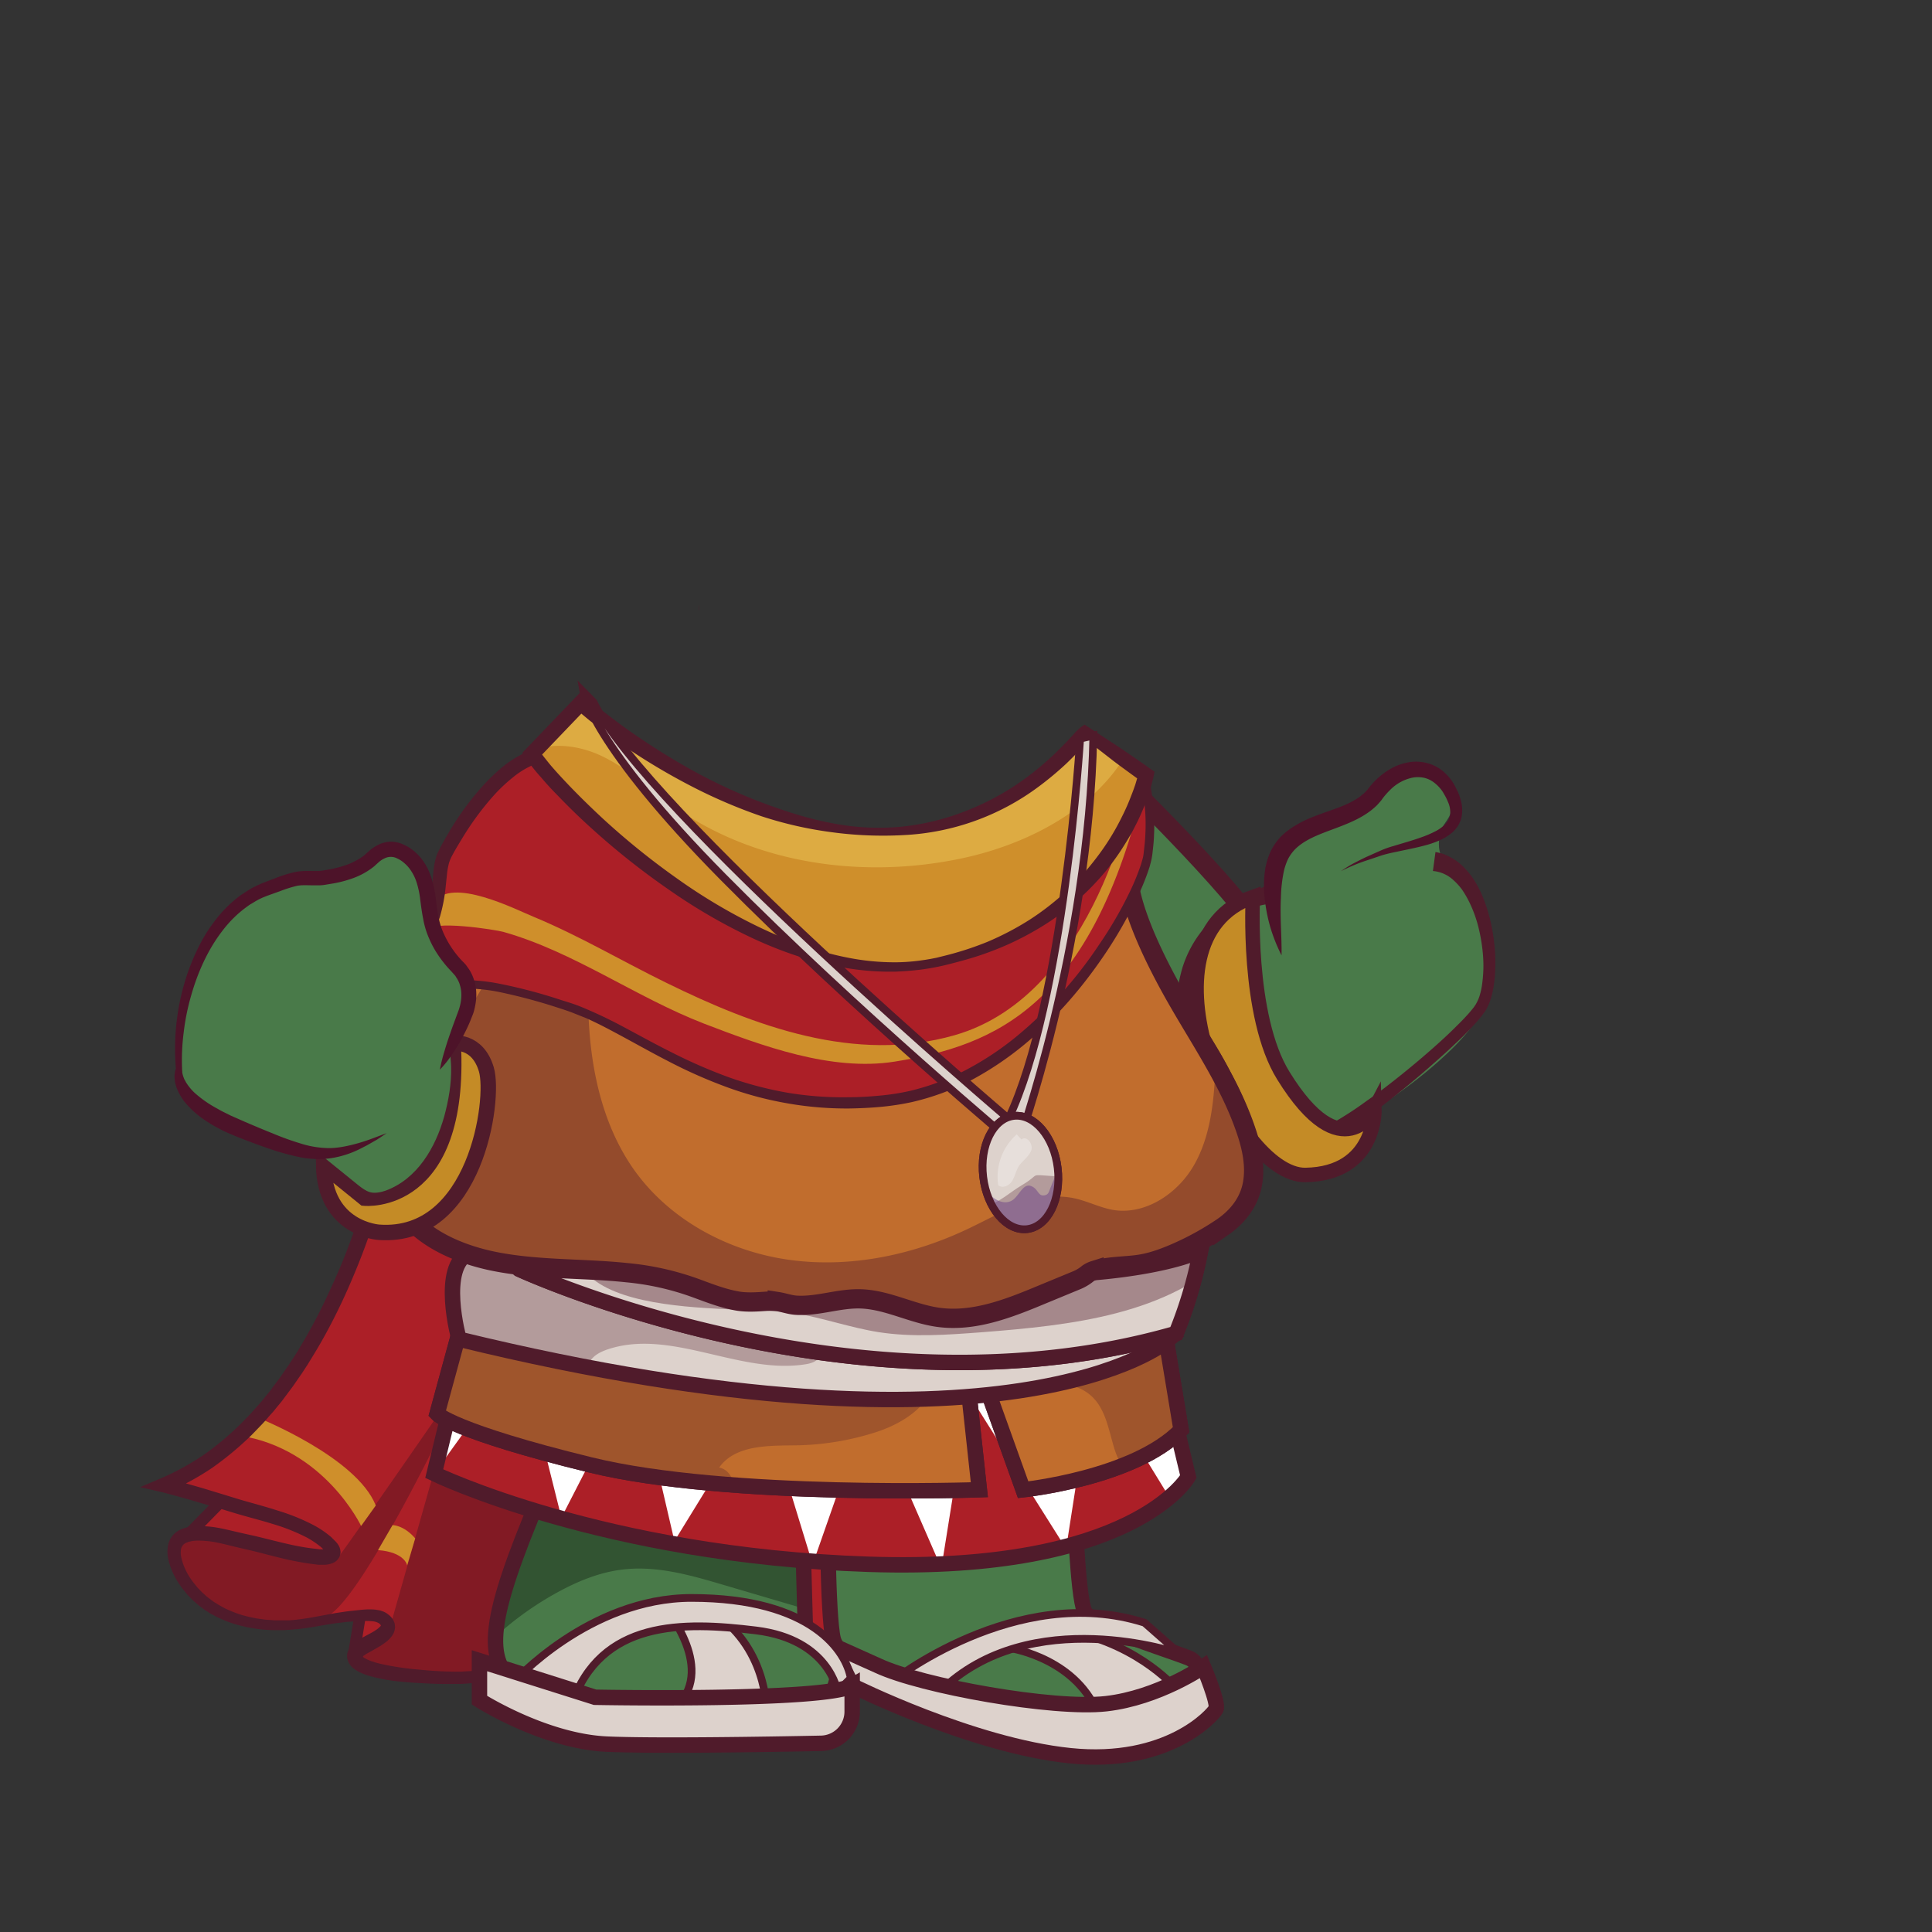 <svg xmlns="http://www.w3.org/2000/svg" xmlns:xlink="http://www.w3.org/1999/xlink" width="1200" height="1200" viewBox="0 0 1200 1200"><rect x="0" y="0" width="1200" height="1200" fill="#333333" stroke="none"/><defs><clipPath id="a"><path d="M498.5,948.9l1.8,65.4s30.8,14.5,15.4,39-169.7,8.2-193.3-6.3-18.2-43.6,12.7-117.1" fill="#497a49"/></clipPath><clipPath id="b"><path d="M601.9,866.3l6.4,59s-156.1,5.5-241.5-15.4-95.3-31.8-95.3-31.8l13.6-49.9" fill="#c16d2d" stroke="#501b2b" stroke-miterlimit="10" stroke-width="9.58"/></clipPath><clipPath id="c"><path d="M613.7,864.5l21.8,60.8s69-7.2,98.1-37.2l-9.1-54.9" fill="#c16d2d" stroke="#501b2b" stroke-miterlimit="10" stroke-width="9.58"/></clipPath><clipPath id="d"><path d="M724.5,833.2s-96.8,82.1-439.4-1.4c0,0-12.7-45.4,6.7-53.8S724.5,833.2,724.5,833.2Z" fill="#ddd2cc" stroke="#501b2b" stroke-miterlimit="10" stroke-width="9.58"/></clipPath><clipPath id="e"><path d="M745.7,776.8S648.2,828.2,296,744.7l26.4,43.6S532,885.4,730.5,828.2A270.6,270.6,0,0,0,745.7,776.8Z" fill="#ddd2cc" stroke="#501b2b" stroke-miterlimit="10" stroke-width="9.58"/></clipPath><clipPath id="f"><path d="M700.9,540.8s-3.7,20.5,30.2,79.8c15.1,26.4,32.9,52.3,42.7,81.2,3.7,10.7,6.2,22.4,4.1,33.7s-9.2,20.2-18.4,26.6a179.4,179.4,0,0,1-30.4,16.6c-7.8,3.3-15.2,5.9-23.7,6.9s-17.6.9-25.9,3.5a13.5,13.5,0,0,0-3.8,1.9,27.1,27.1,0,0,1-6.5,4l-21.8,9c-20.6,8.6-42.5,17.3-64.7,14.2-15.9-2.2-30.8-10.5-46.9-11.4-14-.8-27.5,4.8-41.4,3.9-4-.3-7.7-1.7-11.6-2.3a39.7,39.7,0,0,0-7.7-.1c-5.6.4-10.9.7-16.4-.1-8.6-1.4-16.8-4.5-24.9-7.5l-1.9-.7a171.3,171.3,0,0,0-42.4-9.5c-28.2-3-56.9-1.5-84.8-7.5-20.9-4.6-43.2-14.3-55.5-32.7-15.9-23.8-6.3-53-2.4-79a417.5,417.5,0,0,1,35.3-116" fill="#c16d2d" stroke="#501b2b" stroke-miterlimit="10" stroke-width="11.98"/></clipPath><clipPath id="g"><path d="M674.2,454.8l37.6,26.6s-18.2,92-129.5,116.2S345,491.1,330.5,468.1l30.3-31.4S547.2,603.7,674.2,454.8Z" fill="#cf8f2b"/></clipPath><clipPath id="h"><ellipse cx="633.4" cy="728.7" rx="23.3" ry="35.4" transform="translate(-81.4 79.7) rotate(-6.8)" fill="#ddd2cc" stroke="#501b2b" stroke-miterlimit="10" stroke-width="4.79"/></clipPath></defs><path d="M117.2,953a24.8,24.8,0,0,1,5.4-.6l16.2-19.2c-12.3-3.8-24.6-7.3-37-10.6C203.4,880.8,237,723.8,237,723.8l306.8-74.4L570.2,1037l-22.5.3c-59.4.7-118.8,3-178.1,3.1-29.7,0-54-.6-83.6,1.6-8,.6-64.5-.8-65.6-12.7l-1.2.4,3.7-26.2-3.4.2c-12.9.9-25.4,4.5-38.2,5.5-24.4,1.9-50.3-4.6-65.3-25.3C109.9,975.6,101.3,956.5,117.2,953Z" fill="#ac1f27"/><path d="M117.2,953a24.8,24.8,0,0,1,5.4-.6l.5-.5c9.2.3,20,3.3,27.8,5.2,14.7,3.7,57.5,10.9,58.9,10.4s80.3-114.8,80.3-114.8l52.7,10.4,12.7,60-25.9,114.3-5.4,3c-12.3.2-24.7.6-38.2,1.6-7.4.6-56.4-.6-64.4-10.2l20-18.9,38.1-134.8S223,997.5,202.1,1004.3c-8.3,2.7-24.1,4-40.1,4.5-17.9-2.1-34.9-9.7-46-24.9C109.9,975.6,101.3,956.5,117.2,953Z" fill="#821a24"/><path d="M160.8,880.8s60.8,24.3,72.6,54.3l-9.1,12.7s-22.7-47.9-75.3-56.1" fill="#cf8f2b"/><path d="M241.7,724.8c-1.2,5.3-2.5,10.3-3.9,15.4s-2.9,10-4.5,15c-3.2,10-6.7,19.9-10.6,29.6s-8.1,19.4-12.7,28.8-9.6,18.7-15.1,27.7l-4.1,6.7c-1.5,2.2-2.8,4.4-4.4,6.6l-4.5,6.5-4.7,6.3L176,869l-1.2,1.6-2.5,3-2.5,3.1-2.7,3c-1.7,2-3.4,4-5.3,5.9l-5.5,5.7a199.3,199.3,0,0,1-24.5,20.4A167,167,0,0,1,103.6,927l-.6-9c7.7,2,15.5,4.2,23.1,6.4l11.5,3.5,11.4,3.5c7.5,2.2,15.3,4.2,23,6.7a128.9,128.9,0,0,1,23,9.3,61.4,61.4,0,0,1,10.7,7.3l2.4,2.4a12.5,12.5,0,0,1,2.6,3.5,8.6,8.6,0,0,1,.8,3.5,7.1,7.1,0,0,1-1.2,3.8,8,8,0,0,1-2.5,2.4,10,10,0,0,1-2.5,1,13.1,13.1,0,0,1-4.3.6h-3.3l-6.2-.8c-4-.6-8-1.4-12-2.2-7.9-1.8-15.6-3.9-23.3-5.8l-5.7-1.3-5.9-1.4c-3.9-1-7.7-1.9-11.4-2.6a60.4,60.4,0,0,0-11-.9l-2.5.2-2.4.5-2,.8a7.1,7.1,0,0,0-1.4,1l-.5.6a4.3,4.3,0,0,0-.4.7,4.9,4.9,0,0,0-.6,1.7,13.7,13.7,0,0,0,.1,4.5,36.9,36.9,0,0,0,3.7,10,35.8,35.8,0,0,0,2.9,4.6,18.4,18.4,0,0,0,1.7,2.2l1.7,2.2c1.3,1.3,2.5,2.7,3.9,3.9s1.3,1.3,2.1,1.9l2.2,1.7,2.2,1.6,2.4,1.5c1.6.9,3.2,1.9,4.9,2.7a80.1,80.1,0,0,0,10.6,4.1c1.8.4,3.6,1,5.5,1.3l2.8.6,2.9.4,2.8.4,2.9.2,2.9.2h8.6a56.7,56.7,0,0,0,5.8-.5c3.8-.4,7.7-1.1,11.6-1.8l11.8-2.2,6.1-.9,3-.4,3-.3c3.9-.4,8.1-1,12.8-.5l1.8.3a7.7,7.7,0,0,1,1.9.5,11.1,11.1,0,0,1,3.9,2,11.9,11.9,0,0,1,3.1,3.2l.6,1.2a6.9,6.9,0,0,1,.5,1.3,7.8,7.8,0,0,1,.2,1.6,3.8,3.8,0,0,1,0,1.5,9.6,9.6,0,0,1-2,4.9,19.2,19.2,0,0,1-2.7,2.9,42,42,0,0,1-5.5,3.8l-5.4,3.1-2.4,1.3-.9.7-.4.2h-.2v.2l-.2.3a.9.9,0,0,0-.3.5c-.1.2,0-.2-.1-.4s0,0,.3.3a7.4,7.4,0,0,0,1.6,1,24.5,24.5,0,0,0,4.6,1.9,42.6,42.6,0,0,0,5.4,1.5,172.2,172.2,0,0,0,23,3.4,231,231,0,0,0,23.4,1.3h2.8l3-.2,6-.3,12-.5q12-.4,24-.6c16-.1,31.9.1,47.8-.1,31.8-.3,63.6-1.2,95.5-2.1s63.8-1.6,95.6-2l-4.7,5.1L552.1,843.5l-6.6-96.9-6.4-96.9,9.5-.6,6.7,96.8,6.6,96.9,13,193.8.4,5.1h-5.1l-47.7.5-47.8.9c-31.9.5-63.7,1.1-95.7,1.1-15.9.1-31.9-.1-47.7-.1-8,.1-15.9.2-23.8.5l-11.9.6-5.9.5-2.9.2h-3.2c-8.2.2-16.2-.1-24.3-.6-4.1-.2-8.1-.6-12.2-1s-8.1-1.1-12.2-2a51.5,51.5,0,0,1-6.2-1.6,28,28,0,0,1-6.3-2.6,17,17,0,0,1-3.4-2.3,10.5,10.5,0,0,1-3.4-6.3v-1.6a8.2,8.2,0,0,1,.8-2.9,11.4,11.4,0,0,1,1.2-2.2,2.7,2.7,0,0,1,.7-.8l.3-.4.2-.2.2-.3.6-.5.4-.4.9-.6,1.5-1,2.8-1.5,5.2-2.8a30.3,30.3,0,0,0,4.4-2.8l1.4-1.3c.3-.4.4-.7.4-.6s.1.3,0,0-.5-.7-1-1.2a8.8,8.8,0,0,0-3.4-1.3,43.3,43.3,0,0,0-5.3-.3l-5.8.2-3,.2-2.8.2-5.8.7c-3.9.5-7.8,1.2-11.8,1.9s-7.9,1.3-12,1.8l-6.1.5-3.1.2h-3.1a88.4,88.4,0,0,1-24.5-2.9,70,70,0,0,1-11.9-4.2c-1.9-.8-3.8-1.9-5.6-2.8s-1.8-1.2-2.7-1.7-1.8-1.1-2.7-1.8l-2.5-1.9-2.4-2.1c-1.7-1.4-3.1-3-4.6-4.5l-2-2.5a24.3,24.3,0,0,1-2-2.5,63.7,63.7,0,0,1-3.5-5.5,44.1,44.1,0,0,1-4.6-12.3,20.3,20.3,0,0,1-.1-7.4,13.4,13.4,0,0,1,3.7-7.5,13.6,13.6,0,0,1,3.4-2.5,17.8,17.8,0,0,1,3.6-1.4,28.3,28.3,0,0,1,6.8-1.1,66.6,66.6,0,0,1,12.8.9c4.1.7,8.1,1.7,12,2.6l5.7,1.3,5.9,1.3c7.9,1.9,15.5,3.9,23.2,5.6,3.8.8,7.6,1.5,11.4,2l5.8.7h2.6l1.6-.2h.3l-.4.4a1.9,1.9,0,0,0-.3,1,1.5,1.5,0,0,0,.1.6,5.1,5.1,0,0,0-1-1.1l-1.9-1.9a56.9,56.9,0,0,0-9-6.1,122.4,122.4,0,0,0-21.4-8.5c-7.4-2.3-15.1-4.2-22.8-6.5l-11.5-3.5-11.4-3.3c-7.6-2.3-15.3-4.4-22.9-6.4L87,923.7l13-5.5a163.6,163.6,0,0,0,26.3-14.4,179.3,179.3,0,0,0,23.2-19.4l5.3-5.4c1.7-1.8,3.4-3.8,5.1-5.7l2.5-2.8,2.4-3,2.4-2.9,1.2-1.5,1.1-1.6,4.6-6.1,4.3-6.3c1.5-2,2.8-4.2,4.2-6.3s2.8-4.3,4-6.5c5.3-8.8,10.2-17.8,14.6-27s8.7-18.6,12.5-28.1,7.2-19.2,10.4-28.9c1.6-4.9,3-9.8,4.4-14.7s2.8-10,3.8-14.8Z" fill="#501b2b"/><line x1="137.5" y1="932.3" x2="117.2" y2="953" fill="none" stroke="#501b2b" stroke-miterlimit="10" stroke-width="7.19"/><line x1="224" y1="1001.3" x2="219.8" y2="1027.3" fill="none" stroke="#501b2b" stroke-miterlimit="10" stroke-width="7.19"/><path d="M667.3,931.7s1.9,59.3,6.3,69,48.2,22.7,64.5,29-7.3,32.7-30,29.1-35.4,5.4-61.7,8.1-70.8-9-81.7-15.4-43.6-19.1-47.2-33.6-3.6-88-3.6-88" fill="#497a49"/><path d="M667.3,931.7s1.9,59.3,6.3,69,48.2,22.7,64.5,29-7.3,32.7-30,29.1-35.4,5.4-61.7,8.1-70.8-9-81.7-15.4-43.6-19.1-47.2-33.6-3.6-88-3.6-88" fill="none" stroke="#501b2b" stroke-miterlimit="10" stroke-width="9.58"/><path d="M729.4,1047.7s-26-30.1-74.2-36l-26.9,12.2s41.8,6.6,54.4,42.7C682.7,1066.6,730.9,1057.6,729.4,1047.7Z" fill="#ddd2cc" stroke="#501b2b" stroke-miterlimit="10" stroke-width="4.79"/><path d="M732.6,1027s-92.5-31.8-148.8,23.6l-30.9-5.5s78.1-62.6,158-37.2Z" fill="#ddd2cc" stroke="#501b2b" stroke-miterlimit="10" stroke-width="4.79"/><path d="M747.5,1035.2s-27.9,19.3-60.5,23-114.4-10.9-141.6-23.6l-28.5-12.8,12.4,25.2s74.4,37.2,135.3,43.5,88.9-25.4,90.7-29S747.5,1035.2,747.5,1035.2Z" fill="#ddd2cc" stroke="#501b2b" stroke-miterlimit="10" stroke-width="9.58"/><path d="M498.5,948.9l1.8,65.4s30.8,14.5,15.4,39-169.7,8.2-193.3-6.3-18.2-43.6,12.7-117.1" fill="#497a49"/><g clip-path="url(#a)"><path d="M288.7,1036.6A197.4,197.4,0,0,1,346.3,989c12.8-7,26.5-12.6,41-14.2,21.1-2.4,42.1,3.7,62.4,9.7l61.1,18c4.3,1.3,8.7,2.5,13,1.4a18.9,18.9,0,0,0,7.9-4.5c14.7-12.8,19.6-34.5,15.3-53.5s-16.7-35.4-31.5-48a138.6,138.6,0,0,0-98.2-32.1C333.3,871.8,261.4,951.6,288.7,1036.6Z" fill="#325432"/></g><path d="M498.5,948.9l1.8,65.4s30.8,14.5,15.4,39-169.7,8.2-193.3-6.3-18.2-43.6,12.7-117.1" fill="none" stroke="#501b2b" stroke-miterlimit="10" stroke-width="9.58"/><path d="M475.8,1058.8s-.9-43.6-42.7-62.7l-22.7-.9s32.7,36.3,12.7,61.7Z" fill="#ddd2cc" stroke="#501b2b" stroke-miterlimit="10" stroke-width="4.79"/><path d="M520.2,1050.6s-5-32.3-50.6-37.9-96.4-6.6-114.6,46.1l-36.3-13.7s47.1-52.6,110.8-52.6c75.3,0,96.2,33.6,98.9,49.9Z" fill="#ddd2cc" stroke="#501b2b" stroke-miterlimit="10" stroke-width="4.79"/><path d="M529.3,1047v16a19.7,19.7,0,0,1-19.3,19.8c-34.1.7-104.2,1.8-133.2.5-39-1.8-79-27.3-79-27.3v-24.5l71.8,22.7S512.1,1056.9,529.3,1047Z" fill="#ddd2cc" stroke="#501b2b" stroke-miterlimit="10" stroke-width="9.58"/><path d="M769.3,564.8c-7.5-2.9-14.8-16.9-19.6-22.7-13.7-16.6-31-41-51.6-49.5a21.4,21.4,0,0,0-2.7-.9c-19-4.5-89.8-2.7-42.6,113.5s106.6,128.6,115.7,93.2c1.2-4.6,36.8,19.6,55.2,9l.5-.3c25.3-14.6,50.4-30.5,72-50.3,9.8-9,19.6-19.1,25.2-31.3,7-15.1,3.5-36.2-.2-51.8-2.9-12.3-8-24.7-17.6-32.8-2.2-1.9-4.7-3.6-6.5-5.9-4.2-5.3-4-13.1-2-19.2,1.4-4.2,5.9-8.1,6.2-12.4.6-9.4-13.7-23.5-22.6-24.1s-15.2,6-21.7,11.3c-15.9,13-35.8,20-53.4,30.6-3.3,2-5.6,5.2-8.6,7.7-13.9,11.9,6,19.6-23.9,36.4C770.6,565.6,769.9,565.1,769.3,564.8Z" fill="#497a49"/><path d="M731.8,628.9a8.9,8.9,0,0,1-.3-1.4l-.2-1.1c-.1-.6-.1-1.3-.2-1.9V621a49.1,49.1,0,0,1,.5-6.7c.3-2.2.6-4.3,1.1-6.5s1-4.2,1.6-6.3a70.8,70.8,0,0,1,11.8-22.8,79.5,79.5,0,0,1,19-17.1c7.1-4.7,14.8-8.4,22.7-12.1l3.1,11.6a59.5,59.5,0,0,0-22.2,6.6l-2.6,1.4-2.4,1.5-2.4,1.7-2.3,1.8a53,53,0,0,0-8,8.4,51,51,0,0,0-9.2,20.9c-.2.9-.3,1.9-.5,2.8a28.3,28.3,0,0,0-.2,2.9,27.2,27.2,0,0,0-.1,5.7,34.3,34.3,0,0,0,.6,5.5,18.3,18.3,0,0,0,.6,2.5c.1.4.3.8.4,1.1l.2.4a.1.1,0,0,0,.1.1Z" fill="#501b2b"/><path d="M766,686.9l1-.7,1-.3,1.4-.3h1.7l1.6.5,1.6.7,2.3,1.3,3.8,2.5c2.5,1.5,4.9,3,7.4,4.3a57.5,57.5,0,0,0,15.5,5.9,33.8,33.8,0,0,0,15.8.1,32.1,32.1,0,0,0,7.3-2.7c2.5-1.4,5.1-2.8,7.6-4.4q7.5-4.6,14.7-9.9c4.9-3.4,9.7-6.9,14.4-10.6,9.4-7.3,18.6-14.9,27.5-22.8,4.5-4,8.9-8,13.1-12.2,2.1-2.1,4.2-4.1,6.2-6.3a83.9,83.9,0,0,0,5.6-6.5l.6-.9.5-.7.9-1.7a23.9,23.9,0,0,0,1.5-3.7,44.2,44.2,0,0,0,1.7-8.2,82.3,82.3,0,0,0,.4-17.2,107,107,0,0,0-2.8-17.1,79.3,79.3,0,0,0-5.9-16.1,64.4,64.4,0,0,0-4.2-7.2,37.7,37.7,0,0,0-5.3-5.9A21.3,21.3,0,0,0,890,541l1.6-11.8a35.8,35.8,0,0,1,5.4,1.4,44.4,44.4,0,0,1,4.9,2.4,33.5,33.5,0,0,1,8.2,6.6,45.8,45.8,0,0,1,6.1,8,58.1,58.1,0,0,1,4.4,8.6c5,11.8,7.3,24.1,8.1,36.5.1,3.1.2,6.2,0,9.3a73,73,0,0,1-.8,9.4,52.9,52.9,0,0,1-2.1,9.4,26.2,26.2,0,0,1-1.9,4.6,16.7,16.7,0,0,1-1.2,2.3,10.5,10.5,0,0,1-.8,1.1l-.7,1a85.7,85.7,0,0,1-6.1,7.2c-2,2.3-4.2,4.4-6.3,6.6-4.4,4.2-8.8,8.4-13.3,12.4-9,8.1-18.2,16-27.6,23.5s-19,15-29.3,21.7c-2.5,1.7-5.1,3.3-7.9,5a42.2,42.2,0,0,1-9.3,3.8,46.7,46.7,0,0,1-20,.8,80.9,80.9,0,0,1-18.4-6l-8.4-4.3-3.9-2.1-1.7-.9c-.2-.1-.4-.2-.4-.1h1.6l1.2-.2.8-.4.9-.5Z" fill="#501b2b"/><path d="M796,593.4a106.5,106.5,0,0,1-6.9-17.2,103.3,103.3,0,0,1-3.6-18.4,67.6,67.6,0,0,1,.6-19.5,48,48,0,0,1,3.3-9.9,37.7,37.7,0,0,1,6.3-8.9,45,45,0,0,1,8.3-6.4,67.2,67.2,0,0,1,8.8-4.6c5.9-2.5,11.7-4.4,17.2-6.4s10.6-4.3,14.8-7.4l2.9-2.4,1.3-1.4.6-.7.6-.8a48.2,48.2,0,0,1,7-7.3,45.8,45.8,0,0,1,8.6-5.7,35.5,35.5,0,0,1,10.2-3.1,26.9,26.9,0,0,1,10.9.8,25.4,25.4,0,0,1,9.6,5.1,31.8,31.8,0,0,1,6.7,8.1l1.2,2.3,1.1,2.2a33.9,33.9,0,0,1,1.7,4.8,22.9,22.9,0,0,1,.6,10.8,17.3,17.3,0,0,1-2.1,5.3,17.8,17.8,0,0,1-3.5,4.2,31.3,31.3,0,0,1-8.6,5.3,58.2,58.2,0,0,1-8.9,3c-6,1.6-12,2.7-17.9,4a82.9,82.9,0,0,0-8.6,2.1l-8.6,2.9a110.7,110.7,0,0,0-16.7,6.9,76.2,76.2,0,0,1,7.7-4.8c2.7-1.4,5.4-2.8,8.2-4.1l8.3-3.7a60.4,60.4,0,0,1,8.7-3.1c5.8-1.8,11.7-3.4,17.2-5.4a64.1,64.1,0,0,0,8-3.4,24.3,24.3,0,0,0,6.6-4.6,14.6,14.6,0,0,0,2.1-2.8,11.9,11.9,0,0,0,1-3.2,15.1,15.1,0,0,0-1-7.1c-.5-1.2-1-2.4-1.6-3.6l-1-1.8-1-1.7a23.3,23.3,0,0,0-5.2-5.6,15.9,15.9,0,0,0-6.4-3.1,18.8,18.8,0,0,0-7.1-.1,27.3,27.3,0,0,0-13.3,7,49.6,49.6,0,0,0-5.3,5.9l-.7,1-.9,1.1-1.8,2a43.6,43.6,0,0,1-4,3.5c-5.5,4.2-11.5,6.9-17.3,9.2s-11.5,4.2-16.7,6.5-9.8,5-13.2,8.5a26.5,26.5,0,0,0-4.2,5.9,38.1,38.1,0,0,0-2.5,7.2,88.9,88.9,0,0,0-1.9,16.7c-.3,5.7-.2,11.7,0,17.6S796.1,587.2,796,593.4Z" fill="#4d1329"/><path d="M853.7,689.1s1.2,40-42.9,40.7S702.5,583.7,778.2,557.1c0,0-4.1,73.9,18.9,111C833.8,727.5,853.7,689.1,853.7,689.1Z" fill="#c48b26" stroke="#501b2b" stroke-miterlimit="10" stroke-width="9"/><path d="M670.9,458.8s64.5,61,98.4,102.1" fill="none" stroke="#501b2b" stroke-miterlimit="10" stroke-width="11.98"/><path d="M717.2,830l20.9,87.2s-33.6,59.9-198.8,54.4-269.6-56.3-269.6-56.3l15.4-63.5" fill="#ac1f27"/><polygon points="269.7 915.3 285.1 851.8 316.6 850.2 269.7 915.3" fill="#fff"/><path d="M726.3,930l-47.2-77L662.4,960.4l-1,.3-59.5-94.4L585.1,971.4h-1.5L539.9,871.2l-34.5,98.6h-1.2l-30.9-101-54.4,88.4L394.7,853l-46,89.6-23.2-92.8L717.2,830l20.9,87.2S735,922.6,726.3,930Z" fill="#fff"/><path d="M717.2,830l20.9,87.2s-33.6,59.9-198.8,54.4-269.6-56.3-269.6-56.3l15.4-63.5" fill="none" stroke="#501b2b" stroke-miterlimit="10" stroke-width="9.58"/><path d="M601.9,866.3l6.4,59s-156.1,5.5-241.5-15.4-95.3-31.8-95.3-31.8l13.6-49.9" fill="#c16d2d" stroke="#501b2b" stroke-miterlimit="10" stroke-width="9.58"/><path d="M601.9,866.3l6.4,59s-156.1,5.5-241.5-15.4-95.3-31.8-95.3-31.8l13.6-49.9" fill="#c16d2d"/><g clip-path="url(#b)"><path d="M249.8,890.5c9,16.8,28.5,24.8,46.7,30.6a588.9,588.9,0,0,0,119.8,24c11.6,1.1,24.4,1.5,33.4-5.8s8.3-25.4-3-27.8C457,897,478.2,898,496,897.7a170.2,170.2,0,0,0,48.5-8.3c17.4-5.7,36.2-18,35.9-36.3-.1-13.8-12-25.2-25-29.9s-27.2-4.4-41-5.2c-41.1-2.4-80.8-15.1-121.1-23.3-32.5-6.7-85.4-16.6-116.9-.1C248.4,809.2,235.5,863.9,249.8,890.5Z" fill="#501b2b" opacity="0.3"/></g><path d="M601.9,866.3l6.4,59s-156.1,5.5-241.5-15.4-95.3-31.8-95.3-31.8l13.6-49.9" fill="none" stroke="#501b2b" stroke-miterlimit="10" stroke-width="9.58"/><path d="M613.7,864.5l21.8,60.8s69-7.2,98.1-37.2l-9.1-54.9" fill="#c16d2d" stroke="#501b2b" stroke-miterlimit="10" stroke-width="9.58"/><path d="M613.7,864.5l21.8,60.8s69-7.2,98.1-37.2l-9.1-54.9" fill="#c16d2d"/><g clip-path="url(#c)"><path d="M623.7,848.6c-2.1-.3-.8,3.5,1.2,4.4,17,7.5,39.4,1.6,53.1,14.2,8.8,8.1,10.6,21,14.1,32.4s11.7,23.8,23.7,23.6c6-.1,11.5-3.6,16.4-7.3a121.3,121.3,0,0,0,37.2-46.7c5.1-11.2,8.5-23.7,7.1-36a49.3,49.3,0,0,0-24.2-36.7c-15.1-8.6-33.5-8.5-50.8-6.4a252.6,252.6,0,0,0-72.1,20.3" fill="#501b2b" opacity="0.3"/></g><path d="M613.7,864.5l21.8,60.8s69-7.2,98.1-37.2l-9.1-54.9" fill="none" stroke="#501b2b" stroke-miterlimit="10" stroke-width="9.58"/><path d="M724.5,833.2s-96.8,82.1-439.4-1.4c0,0-12.7-45.4,6.7-53.8S724.5,833.2,724.5,833.2Z" fill="#ddd2cc"/><g clip-path="url(#d)"><path d="M288,733.8c-37,20.8-53.5,71.7-35.6,110.2s67.6,58.6,107.3,43.6c2.7-1,5.4-2.2,7.3-4.4,8.5-9.8-6.9-26-.6-37.4,2.2-4,6.7-6.2,11.1-7.7,39.3-13.1,81.7,15.7,122.7,9.3,3.3-.5,7.1-1.6,8.7-4.6,2.8-5.6-4-11.1-9.8-13.4-33.4-13.2-72.4-13.4-101.5-34.5-13.9-10.1-24.4-24.2-36.5-36.4a175.3,175.3,0,0,0-42.7-31.3c-7.5-3.9-15.7-7.3-24.1-6.9-22.8,1.1-34.9,26.7-42,48.4" fill="#501b2b" opacity="0.3"/></g><path d="M724.5,833.2s-96.8,82.1-439.4-1.4c0,0-12.7-45.4,6.7-53.8S724.5,833.2,724.5,833.2Z" fill="none" stroke="#501b2b" stroke-miterlimit="10" stroke-width="9.58"/><path d="M745.7,776.8S648.2,828.2,296,744.7l26.4,43.6S532,885.4,730.5,828.2A270.6,270.6,0,0,0,745.7,776.8Z" fill="#ddd2cc" stroke="#501b2b" stroke-miterlimit="10" stroke-width="9.58"/><path d="M745.7,776.8S648.2,828.2,296,744.7l26.4,43.6S532,885.4,730.5,828.2A270.6,270.6,0,0,0,745.7,776.8Z" fill="#ddd2cc"/><g clip-path="url(#e)"><path d="M493.4,815.6c17.6,2.9,34.6,9,52.2,11.8,21.1,3.3,42.7,1.7,64,.1,55.5-4.3,116.1-10.7,155.5-50,8.4-8.5,15.9-19,16.3-30.9.5-14.8-10-27.9-22.2-36.3-22.8-15.6-52-18.9-79.6-16.7s-54.4,9.6-81.7,13.6c-46.1,6.7-92.8,3.6-139.2,6.1-29.2,1.7-78.1-.4-94,29.8C322.2,823.9,457,809.8,493.4,815.6Z" fill="#501b2b" opacity="0.4"/></g><path d="M745.7,776.8S648.2,828.2,296,744.7l26.4,43.6S532,885.4,730.5,828.2A270.6,270.6,0,0,0,745.7,776.8Z" fill="none" stroke="#501b2b" stroke-miterlimit="10" stroke-width="9.58"/><path d="M700.9,540.8s-3.7,20.5,30.2,79.8c15.1,26.4,32.9,52.3,42.7,81.2,3.7,10.7,6.2,22.4,4.1,33.7s-9.2,20.2-18.4,26.6a179.4,179.4,0,0,1-30.4,16.6c-7.8,3.3-15.2,5.9-23.7,6.9s-17.6.9-25.9,3.5a13.5,13.5,0,0,0-3.8,1.9,27.1,27.1,0,0,1-6.5,4l-21.8,9c-20.6,8.6-42.5,17.3-64.7,14.2-15.9-2.2-30.8-10.5-46.9-11.4-14-.8-27.5,4.8-41.4,3.9-4-.3-7.7-1.7-11.6-2.3a39.7,39.7,0,0,0-7.7-.1c-5.6.4-10.9.7-16.4-.1-8.6-1.4-16.8-4.5-24.9-7.5l-1.9-.7a171.3,171.3,0,0,0-42.4-9.5c-28.2-3-56.9-1.5-84.8-7.5-20.9-4.6-43.2-14.3-55.5-32.7-15.9-23.8-6.3-53-2.4-79a417.5,417.5,0,0,1,35.3-116" fill="#c16d2d"/><path d="M704.4,541.4h0v3a21.9,21.9,0,0,0,.3,3.6l.2,1.8.4,1.8.3,1.8.4,1.8c.5,2.4,1.2,4.9,1.9,7.3s1.5,4.8,2.4,7.1a221.7,221.7,0,0,0,12.3,27.8,302.4,302.4,0,0,0,15.2,26.5c5.7,8.6,11.8,16.8,17.3,25.6,2.7,4.4,5.3,8.9,7.7,13.5s4.9,9.3,7.1,14,4.3,9.6,6.1,14.6c1,2.5,1.8,5,2.7,7.5s1.6,5.1,2.2,7.7a78.3,78.3,0,0,1,2.6,16.2,51,51,0,0,1-2.1,16.8,43.6,43.6,0,0,1-8.1,14.8,53.4,53.4,0,0,1-12.5,10.8c-4.4,2.8-8.9,5.4-13.5,7.9S737.9,778,733,780s-9.6,3.9-14.7,5.5q-3.7,1.1-7.8,1.8a72.4,72.4,0,0,1-7.8,1,147.4,147.4,0,0,0-15.2,1.6,56,56,0,0,0-7,2,16.7,16.7,0,0,0-2.7,1.4l-1.3,1.1-1.6,1.3a20,20,0,0,1-3.7,2.5l-3.6,1.8-6.9,3.4c-4.6,2.2-9.3,4.4-14,6.4A182.7,182.7,0,0,1,617,820.1a91,91,0,0,1-32.1,2,98.6,98.6,0,0,1-15.6-3.7l-14.7-4.7c-2.4-.7-4.8-1.4-7.2-1.9l-3.7-.7-3.6-.5a43.4,43.4,0,0,0-7.2-.3,62.6,62.6,0,0,0-7.3.8c-4.8.7-9.8,1.9-15,2.8-2.6.5-5.2.8-7.9,1.1a76.3,76.3,0,0,1-8.3.1,45.7,45.7,0,0,1-8.3-1.5l-3.5-.8-3.3-.4c-1.1-.1-2.2,0-3.4,0l-3.8.2c-2.7.1-5.4.2-8.1.1a75.3,75.3,0,0,1-8.3-1.1c-2.6-.6-5.2-1.3-7.7-2.1-5.1-1.7-9.9-3.6-14.7-5.5a147.9,147.9,0,0,0-29-8.4A253.2,253.2,0,0,0,374,792l-30.7-1.6c-5.2-.3-10.3-.6-15.5-1.1l-7.7-.9-7.7-1.1a140.4,140.4,0,0,1-30.3-8.3c-9.7-4-19.1-9.4-26.8-16.9a58.9,58.9,0,0,1-10.1-12.6,49.5,49.5,0,0,1-3.6-7.3,76.6,76.6,0,0,1-2.5-7.7l-.4-2a14.2,14.2,0,0,1-.4-2l-.6-4-.3-4c-.1-1.3,0-2.7-.1-4a116,116,0,0,1,1.1-15.7c1.3-10.4,3.5-20.5,5-30.5a432.8,432.8,0,0,1,13.4-60.5,422.5,422.5,0,0,1,22.1-58l6.4,3a413.4,413.4,0,0,0-22.1,56.9,418.2,418.2,0,0,0-13.6,59.6c-1.6,10.2-3.9,20.2-5.2,30.2a108,108,0,0,0-1,15v3.7l.3,3.7c.1,1.2.4,2.4.5,3.6l.3,1.8.5,1.8a42.2,42.2,0,0,0,2.1,6.9,49,49,0,0,0,3.2,6.5,52,52,0,0,0,9,11.4c7.1,6.9,15.8,12,25,15.8a129.9,129.9,0,0,0,29,8.1l7.5,1.1c2.5.3,5,.7,7.6.9,5,.5,10.1.9,15.2,1.2,10.2.6,20.5.9,30.8,1.5l15.5,1.2c5.1.5,10.3,1.2,15.4,2.1a185.1,185.1,0,0,1,30.3,8c4.9,1.7,9.6,3.4,14.4,4.7q3.6.9,7.2,1.5a33.3,33.3,0,0,0,7,.7l7.3-.3,3.9-.4h4.2a21.2,21.2,0,0,1,4.4.4l4.1.8a37.6,37.6,0,0,0,6.8,1.2c9.3.5,19.2-2.1,29.8-2.9a74.2,74.2,0,0,1,8.2-.2h2l2.1.2,2,.2,2,.3q4.1.8,7.8,1.8l3.8,1,3.8,1.1c5,1.6,9.8,3.2,14.7,4.5a59.3,59.3,0,0,0,7.3,1.6,44.3,44.3,0,0,0,7.2.9c9.8.6,19.5-1.3,28.9-4.1s18.8-6.7,28.3-10.4l14.5-5.3,7.3-2.5,3.5-1.1a19.2,19.2,0,0,0,2.9-1.4l1.6-1,1.8-1.1a14.7,14.7,0,0,1,4.3-1.7,79.9,79.9,0,0,1,8-1.5c5.3-.7,10.5-.9,15.5-1.4a57.4,57.4,0,0,0,7.4-1q3.6-.7,7.2-1.8a111.1,111.1,0,0,0,14-5.7,150.3,150.3,0,0,0,26-15.3,45.8,45.8,0,0,0,10.3-9.8,33.5,33.5,0,0,0,5.8-12.4,39.7,39.7,0,0,0,.8-13.8,68.4,68.4,0,0,0-2.9-14c-1.5-4.6-3.2-9.3-5.2-13.9s-4.1-9.1-6.2-13.6-4.6-9-7.1-13.4-5-8.8-7.4-13.3c-4.9-8.9-9.5-18.2-14.2-27.4s-9.7-18.3-14.2-27.6l-3.3-7c-1.1-2.4-2.1-4.8-3.2-7.1-2.1-4.8-4-9.6-5.8-14.5-.9-2.5-1.7-5-2.6-7.4s-1.5-5.1-2.1-7.7l-.5-1.9-.4-1.9-.4-2-.3-2a27,27,0,0,1-.5-4.1,15.5,15.5,0,0,1-.1-2.2,11.4,11.4,0,0,1,.1-2.5Z" fill="#501b2b"/><path d="M700.9,540.8s-3.7,20.5,30.2,79.8c15.1,26.4,32.9,52.3,42.7,81.2,3.7,10.7,6.2,22.4,4.1,33.7s-9.2,20.2-18.4,26.6a179.4,179.4,0,0,1-30.4,16.6c-7.8,3.3-15.2,5.9-23.7,6.9s-17.6.9-25.9,3.5a13.5,13.5,0,0,0-3.8,1.9,27.1,27.1,0,0,1-6.5,4l-21.8,9c-20.6,8.6-42.5,17.3-64.7,14.2-15.9-2.2-30.8-10.5-46.9-11.4-14-.8-27.5,4.8-41.4,3.9-4-.3-7.7-1.7-11.6-2.3a39.7,39.7,0,0,0-7.7-.1c-5.6.4-10.9.7-16.4-.1-8.6-1.4-16.8-4.5-24.9-7.5l-1.9-.7a171.3,171.3,0,0,0-42.4-9.5c-28.2-3-56.9-1.5-84.8-7.5-20.9-4.6-43.2-14.3-55.5-32.7-15.9-23.8-6.3-53-2.4-79a417.5,417.5,0,0,1,35.3-116" fill="#c16d2d"/><g clip-path="url(#f)"><path d="M388.6,562.6c-20,12.9-23.9,40.2-23.2,63.9.9,35.2,8.1,71.4,28.5,100.2,22.2,31.2,58.9,50.8,97,55.9s77.1-3.3,111.7-20c20.5-9.9,42-23,64.3-18.4,8.3,1.7,16,5.8,24.4,7.3,19.8,3.3,39.7-9.8,49.9-27.1s12.6-38.2,13.6-58.3c.2-3.8.4-7.8,2.2-11.1,6.9-12.2,26-4.1,34.9,6.7,21.1,25.6,29.5,61.1,22.3,93.5-7.7,34.2-31.7,63.1-60.9,82.5s-63.3,30.2-97.5,37.8C571.3,894.3,483.6,895,397.2,889c-51.9-3.7-110.7-13.8-139.1-57.5-26-40-16-93.3,1.4-137.8a498.4,498.4,0,0,1,87.9-145.3" fill="#501b2b" opacity="0.4"/></g><path d="M700.9,540.8s-3.7,20.5,30.2,79.8c15.1,26.4,32.9,52.3,42.7,81.2,3.7,10.7,6.2,22.4,4.1,33.7s-9.2,20.2-18.4,26.6a179.4,179.4,0,0,1-30.4,16.6c-7.8,3.3-15.2,5.9-23.7,6.9s-17.6.9-25.9,3.5a13.5,13.5,0,0,0-3.8,1.9,27.1,27.1,0,0,1-6.5,4l-21.8,9c-20.6,8.6-42.5,17.3-64.7,14.2-15.9-2.2-30.8-10.5-46.9-11.4-14-.8-27.5,4.8-41.4,3.9-4-.3-7.7-1.7-11.6-2.3a39.7,39.7,0,0,0-7.7-.1c-5.6.4-10.9.7-16.4-.1-8.6-1.4-16.8-4.5-24.9-7.5l-1.9-.7a171.3,171.3,0,0,0-42.4-9.5c-28.2-3-56.9-1.5-84.8-7.5-20.9-4.6-43.2-14.3-55.5-32.7-15.9-23.8-6.3-53-2.4-79a417.5,417.5,0,0,1,35.3-116" fill="none" stroke="#501b2b" stroke-miterlimit="10" stroke-width="11.98"/><path d="M677.9,459.7s33.4,15.5,33.6,23.5,5.1,22.5,1.5,47.9S648.8,672.7,550.8,683.6s-150.1-42.4-197.3-58.1-72.6-17.6-81.1-9.1c0,0-16.9-21.2-7.2-38.1s6-37.5,10.9-47.2,31.4-58.1,62.9-63S585.9,603.7,677.9,459.7Z" fill="#ac1f27"/><path d="M704.5,487.8S681.8,617.6,592.9,643c-61.7,17.6-124-5.5-179.1-32.6-27.4-13.4-53.8-29.1-82-40.8-11.7-4.8-51.4-25.2-62.1-9.2l-4.5,17.9c1.8-7.4,43.3-.7,47.4.5,43.9,12.4,82.1,40.5,124.7,57,36,13.8,79.1,29.8,118.3,23.6,62.7-10,122.6-34.5,155.3-172.5" fill="#cf8f2b"/><path d="M677.1,457.2l2,.2h.2l.2.2.6.2,1.1.6,2.2,1,4.3,2.3c2.9,1.5,5.8,3,8.6,4.7s5.6,3.4,8.3,5.3a28.7,28.7,0,0,1,4,3.1,27.3,27.3,0,0,1,3.8,3.8,9.4,9.4,0,0,1,1.6,3,3.6,3.6,0,0,0,.2,1v1.9a38.7,38.7,0,0,0,.6,4.6c.5,3.2,1,6.4,1.3,9.7a117.7,117.7,0,0,1,.7,19.7c-.1,3.3-.4,6.5-.8,9.8a49.9,49.9,0,0,1-.7,5c-.3,1.7-.8,3.3-1.2,4.9a139.6,139.6,0,0,1-7.3,18.3,269.3,269.3,0,0,1-19.1,34c-14.4,21.7-31.4,41.7-51.6,58.4a199.8,199.8,0,0,1-32.6,21.9,155.1,155.1,0,0,1-37,13.7,161.2,161.2,0,0,1-19.5,3c-6.5.6-13,.9-19.5,1a211.7,211.7,0,0,1-39-3.3A215.4,215.4,0,0,1,450.8,675a305.8,305.8,0,0,1-35.6-15.8c-11.5-5.9-22.7-12.3-34-18.3-5.6-3-11.3-5.9-17.1-8.5l-8.8-3.5c-2.9-1.1-6-2.1-9.1-3.1a340,340,0,0,0-36.9-9.8,109,109,0,0,0-18.7-2,34.3,34.3,0,0,0-9.1.8,14.7,14.7,0,0,0-7.2,3.4l-2.1,2.1-1.8-2.3h0a43.9,43.9,0,0,1-2.8-3.6c-.8-1.3-1.6-2.5-2.4-3.9a56.6,56.6,0,0,1-4-8.2,37.9,37.9,0,0,1-2.3-9.1,29,29,0,0,1,.4-9.7,10.5,10.5,0,0,1,.6-2.4,23.4,23.4,0,0,1,.9-2.4,15.1,15.1,0,0,1,1.1-2.2c.3-.7.6-1.2.9-1.8a66.1,66.1,0,0,0,2.8-7.4,85.4,85.4,0,0,0,2.7-16.3c.3-2.8.5-5.6.8-8.6a54.9,54.9,0,0,1,1.5-9.2,22.5,22.5,0,0,1,.8-2.4c.3-.8.8-1.8,1.1-2.4s1.3-2.6,2-3.9,2.9-5.2,4.4-7.7a179.1,179.1,0,0,1,20.8-28.5,117.5,117.5,0,0,1,13-12.4,68.4,68.4,0,0,1,15.9-9.5,40.5,40.5,0,0,1,9.2-2.6h2.8l2.7.2a32.9,32.9,0,0,1,4.7.8,135.4,135.4,0,0,1,17,5.3c11,4,21.6,8.3,32.3,12.5s21.4,8.3,32.1,12.2S451,502,462,505.3s21.9,6.2,33,8.7c22.2,4.9,44.9,7.8,67.4,6.8a162.8,162.8,0,0,0,33.4-4.6,129.3,129.3,0,0,0,31.3-12.1,122.5,122.5,0,0,0,27.1-19.8,134,134,0,0,0,11.4-12.4c1.8-2.2,3.6-4.4,5.2-6.7s1.7-2.3,2.5-3.4l.8-1.2,1-1.2A21.9,21.9,0,0,1,677.1,457.2Zm1.5,5a13,13,0,0,1-.3,1.3,1.4,1.4,0,0,1-.2.6,2.7,2.7,0,0,1-.4.7l-2.4,3.6c-1.7,2.4-3.5,4.7-5.3,7a133,133,0,0,1-11.7,13.2,135.4,135.4,0,0,1-28,21.3,144.6,144.6,0,0,1-32.7,13.2,171.1,171.1,0,0,1-34.8,5.2c-23.4,1.2-46.8-1.6-69.5-6.3-11.4-2.4-22.7-5.3-33.8-8.5s-22.1-7-33-10.9-21.6-8-32.4-12.2S372.7,482,362,478.1a144.4,144.4,0,0,0-15.9-4.9c-2.6-.5-5.1-.9-6.8-.6a39.2,39.2,0,0,0-7.4,2.2,52.5,52.5,0,0,0-13.5,8.2,99.4,99.4,0,0,0-12,11.4,177.7,177.7,0,0,0-19.8,27.1c-1.5,2.4-2.9,4.8-4.3,7.2l-2,3.7-.7,1.6-.6,1.6a43.4,43.4,0,0,0-1.4,7.8l-.9,8.5a102.6,102.6,0,0,1-3.5,17.7,63.7,63.7,0,0,1-3.6,8.5l-1.2,2.1c-.2.5-.6,1-.8,1.6a7.7,7.7,0,0,0-.7,1.6,15.4,15.4,0,0,0-.5,1.7,20.5,20.5,0,0,0-.6,7.4,33.9,33.9,0,0,0,1.5,7.7,40.9,40.9,0,0,0,3.1,7.5,45.2,45.2,0,0,0,4.1,7.1h0l-3.9-.3a16.3,16.3,0,0,1,4.7-3.2,33.3,33.3,0,0,1,5.1-1.6,51.5,51.5,0,0,1,10.2-.9,115.3,115.3,0,0,1,19.6,2.2,319.7,319.7,0,0,1,37.6,9.9c3.1,1,6.2,1.9,9.3,3s6.1,2.4,9.1,3.7c6,2.6,11.8,5.4,17.6,8.4,11.4,6,22.6,12.3,34.1,18a318.9,318.9,0,0,0,35,15.2,223.8,223.8,0,0,0,36.8,9.6,207.8,207.8,0,0,0,37.8,2.7c6.3,0,12.7-.4,19-1a144,144,0,0,0,18.6-2.9,149.7,149.7,0,0,0,35.2-13.2,186.3,186.3,0,0,0,31.4-20.9A260.3,260.3,0,0,0,682.5,587a246.7,246.7,0,0,0,19.2-33,144.4,144.4,0,0,0,7.1-17.4c.4-1.5.9-3,1.2-4.4s.4-3,.6-4.6.7-6.2.8-9.4a117.8,117.8,0,0,0-.5-18.8c-.4-3.2-.9-6.3-1.3-9.5a38.6,38.6,0,0,1-.6-4.9v-1.7h-.1a2.8,2.8,0,0,0-.7-1.3,16.3,16.3,0,0,0-2.9-3c-1.1-1-2.4-1.9-3.6-2.8s-5.2-3.5-8-5.1-5.5-3.1-8.3-4.6l-4.3-2.2-2.1-1-1.1-.6-.5-.2h1.3Z" fill="#501b2b"/><path d="M674.2,454.8l37.6,26.6s-18.2,92-129.5,116.2S345,491.1,330.5,468.1l30.3-31.4S547.2,603.7,674.2,454.8Z" fill="#cf8f2b"/><g clip-path="url(#g)"><path d="M352.9,409.3c-22.2,11.6-35.7,38-32,62.8,13.9-11.9,35.2-10.6,51.8-3s30.2,20.6,45.1,31.3c50.8,36.4,118.1,45.7,179.3,32.8,49-10.3,99.5-39.6,112-88.1,3.5-13.4,3.6-28.3-3.4-40.2-9.7-16.5-30-23-48.6-27.1-32-7.1-64.7-11.1-95.5-22.4-25.9-9.5-51.1-24.2-78.7-24.2-20.1.1-39.3,8-57,17.4A329.1,329.1,0,0,0,289.3,486.5" fill="#ffec7a" opacity="0.3"/></g><path d="M673.7,450.1l20.5,13.4c6.8,4.6,13.7,9.3,20.3,14l2.6,1.8-.6,3.1h0c-.2.8-.3,1.4-.5,2l-.5,2-1,3.7c-.8,2.5-1.6,5-2.5,7.4a148.8,148.8,0,0,1-6.2,14.2c-1.2,2.3-2.3,4.6-3.6,6.8s-2.6,4.4-4,6.6c-2.7,4.4-5.7,8.6-8.8,12.7s-6.5,7.9-10.1,11.7-7.2,7.2-11.1,10.6a161.5,161.5,0,0,1-25,17.7,178.6,178.6,0,0,1-27.6,13.1q-7.1,2.7-14.4,4.8t-14.7,3.9a146.9,146.9,0,0,1-15,2.7c-5,.6-10.1,1-15.2,1.2a162.5,162.5,0,0,1-30.4-2.2c-20.1-3.2-39.5-9.8-57.9-18.3a349.8,349.8,0,0,1-52.4-30.3,461.8,461.8,0,0,1-47.4-37.5c-7.5-6.7-14.7-13.7-21.7-21-3.6-3.6-7-7.3-10.3-11.2-1.7-1.9-3.4-3.8-5-5.9a66.2,66.2,0,0,1-4.7-6.4l-2.1-3.1,2.7-2.8h0l30.2-31.5,3.2-3.3,3.5,3.1h0c2.6,2.3,5.5,4.6,8.3,6.9l8.6,6.6q8.7,6.6,17.7,12.6A416.3,416.3,0,0,0,436,481.7a335.6,335.6,0,0,0,39.7,17.7c13.6,5,27.4,9.4,41.7,12a149.9,149.9,0,0,0,43.3,2,152.3,152.3,0,0,0,41.7-10.7,161,161,0,0,0,37.2-21.3,179.8,179.8,0,0,0,16.3-14c2.5-2.5,5.1-5,7.5-7.6s2.5-2.7,3.7-4l1.1-1.3,1.7-1.6A19.5,19.5,0,0,1,673.7,450.1Zm1.1,9.5a10.5,10.5,0,0,1,.2,1.3c0,.2,0,.3-.1.4h-.1l-.2.2-.4.6-3.9,4.1c-2.5,2.7-5.2,5.4-7.9,8A198.3,198.3,0,0,1,645,488.7a152.5,152.5,0,0,1-83.8,30,236.9,236.9,0,0,1-44.6-1.8A239.5,239.5,0,0,1,473,507a322.5,322.5,0,0,1-41.1-17.4,399.6,399.6,0,0,1-38.6-22.4c-6.2-4.1-12.3-8.4-18.2-12.9l-8.9-6.8c-2.9-2.4-5.7-4.7-8.6-7.3h0l6.6-.2L334,471.5h0l.6-5.9a60.9,60.9,0,0,0,4.1,5.6c1.5,1.9,3,3.8,4.6,5.6,3.2,3.7,6.6,7.3,10,10.9,6.8,7.1,13.9,14,21.1,20.7a459.3,459.3,0,0,0,46.2,37.3,346.4,346.4,0,0,0,50.8,30.1c17.7,8.5,36.3,15.4,55.6,19.1a150.5,150.5,0,0,0,29.2,2.8,118,118,0,0,0,14.6-1l3.6-.5,3.6-.6,3.6-.7,3.6-.9a195.6,195.6,0,0,0,28.1-9,178.4,178.4,0,0,0,26-13.6,162.8,162.8,0,0,0,42.4-39.5,149,149,0,0,0,15.2-24.7,128.8,128.8,0,0,0,5.8-13.2c.9-2.2,1.7-4.5,2.5-6.8l1-3.4.5-1.7c.1-.5.3-1.2.4-1.6h0l1.9,4.9c-5.8-4.2-11.5-8.3-17.2-12.6Z" fill="#501b2b"/><path d="M281.5,648s15.1-2.4,20.6,16.3-6.7,105.3-66.6,101.1c0,0-33.9-1.8-34.5-41.8l25.4,20.6S286.9,750.2,281.5,648Z" fill="#c48b26" stroke="#501b2b" stroke-miterlimit="10" stroke-width="9.58"/><path d="M670.9,458.8s-10,163.3-44.5,236c0,0-225.1-191.6-257.8-258.7l-6.3-6.4s5.4,32.7,87.1,115.3S631.9,712,631.9,712s44.5-122.5,47.2-255.1Z" fill="#ddd2cc" stroke="#501b2b" stroke-miterlimit="10" stroke-width="4.79"/><ellipse cx="633.4" cy="728.7" rx="23.3" ry="35.4" transform="translate(-81.4 79.7) rotate(-6.8)" fill="#ddd2cc" stroke="#501b2b" stroke-miterlimit="10" stroke-width="4.79"/><ellipse cx="633.4" cy="728.7" rx="23.3" ry="35.4" transform="translate(-81.4 79.7) rotate(-6.8)" fill="#ddd2cc"/><g clip-path="url(#h)"><path d="M660.6,776.8c-14.7,16.1-46.9,21-61.4,1.7-16.3-21.7,1-23.5,15.7-30,8-3.5,12.7-8.1,19.7-12.3,12.4-7.3,3.7-6.7,19.5-5.7,12.4.8,12.5-6.9,17.4,10.1C674.9,752.5,668.6,768.1,660.6,776.8Z" fill="#501b2b" opacity="0.3"/><path d="M631.5,704.6A35.3,35.3,0,0,0,620,736.1c2.5,2.3,6.8.4,8.6-2.5s2.4-6.4,4.2-9.3,6.2-5.8,7.7-9.7-2.9-9.6-6-6.8" fill="#fff" opacity="0.3"/><path d="M607,712.9c2.8,7.4,1.7,15.8,4.3,23.3s12.2,13.8,18.3,8.7c3.7-3.1,6.1-9.8,10.6-8.3s4.4,6,7.8,5.9,3.5-2.5,4.4-4.6c3.4-8.3,6.8-16.5,10.1-24.8,7.5,9.2,7.2,23,1.8,33.6S649.2,765,639,770.9c-7.3,4.2-16.2,7.8-23.9,4.3s-9.7-9.4-12.3-15.7a145.5,145.5,0,0,1-11.1-54.9" fill="#6c4187" opacity="0.5"/></g><ellipse cx="633.4" cy="728.7" rx="23.3" ry="35.4" transform="translate(-81.4 79.7) rotate(-6.8)" fill="none" stroke="#501b2b" stroke-miterlimit="10" stroke-width="4.79"/><path d="M434.1,375.4c-.1,2.8-.1,4.4-.1,4.4A14.2,14.2,0,0,1,434.1,375.4Z" fill="#501b2b"/><path d="M252.9,972.3s-1.3-8.2-18.1-9.5l9-15.5s6.8-.2,14.1,8.2Z" fill="#cf8f2b"/><path d="M288.9,628.7c2.5-6.7,3.9-14.3-.6-20.1s-9-11.3-12.3-18.6c-6.9-15.3-10.5-31.8-16.4-47.5-2.5-6.7-6.5-14.1-13.6-15.5s-12.4,3.1-18,6.5c-18.7,11.3-40.9,10.2-61.2,17.2-39.5,13.6-58.8,69.5-55.7,112.8,0,0-6.2,19.1,38.5,37.2,12.1,4.9,24.4,10.4,37.3,13.2,6.4,1.5,9.7,1.4,15.1,5.6l20.5,16.6c2.3,1.8,4.6,3.6,7.4,4.4s6.6.1,9.7-1c19.7-7.3,30.9-26.8,36.3-46,2.7-9.9,4.6-20.6,4.3-30.9-.1-5.6-1.4-9.5.4-15.1S286.5,635.1,288.9,628.7Z" fill="#497a49"/><path d="M273.2,664.4a109.2,109.2,0,0,1,2.9-11.6q1.6-5.5,3.6-11.1c1.2-3.6,2.6-7.2,3.9-10.8l1-2.7a22.5,22.5,0,0,0,.8-2.4,28.4,28.4,0,0,0,1-4.9,26.9,26.9,0,0,0,.1-4.9,24.6,24.6,0,0,0-1-4.7,16.5,16.5,0,0,0-2.1-4.2l-.6-1-.8-.9-.8-.9-1-1.1a74.2,74.2,0,0,1-7.8-9.6,61.4,61.4,0,0,1-6-11,52.5,52.5,0,0,1-3.6-12.1c-.8-4-1.3-8-1.8-11.8a55.7,55.7,0,0,0-2.2-10.5,28.9,28.9,0,0,0-4.6-8.9,21.3,21.3,0,0,0-3.3-3.4,16.1,16.1,0,0,0-4-2.6,8.6,8.6,0,0,0-7.5-.4,15.4,15.4,0,0,0-3.8,2.3l-.9.8-1.1,1-1.2,1.1-1.3,1a45.3,45.3,0,0,1-11.4,6.2,73.7,73.7,0,0,1-12,3.3l-6,1a29.1,29.1,0,0,1-3.2.3h-3.2c-4.2,0-7.7-.3-10.8.3a78.8,78.8,0,0,0-10.5,3.3l-5.6,2-2.5.9-2.5,1a45.2,45.2,0,0,0-4.9,2.5l-2.3,1.4a18.2,18.2,0,0,0-2.3,1.5,70.8,70.8,0,0,0-8.4,7,74.1,74.1,0,0,0-7.4,8.4c-9.1,11.8-15.4,26-19.5,40.6a141.1,141.1,0,0,0-4.5,22.4,135.1,135.1,0,0,0-1,22.9h0v.7c0,.1.1.2.1.4v.4a3.1,3.1,0,0,0,.1,1,13.3,13.3,0,0,0,.5,1.9c.2.7.5,1.3.7,1.9a16.2,16.2,0,0,1,1,1.8,32.8,32.8,0,0,0,5.3,6.5,71,71,0,0,0,14.4,10c2.6,1.6,5.4,2.8,8.1,4.2l8.4,3.7c5.8,2.5,11.7,5,17.5,7.3a173.5,173.5,0,0,0,17.4,6.3,59.5,59.5,0,0,0,17.6,2.9c6,0,12-1.3,18.1-3s11.9-4.1,17.9-6.3l-4,2.7-2,1.3-2.1,1.2-4.2,2.4-4.3,2.2a60.4,60.4,0,0,1-18.9,5.9,58.8,58.8,0,0,1-20.1-1.1,157.4,157.4,0,0,1-18.8-5.4c-6.1-2.1-12.1-4.4-18-6.7l-4.6-1.9-4.5-2c-2.9-1.6-5.9-3-8.7-4.9a59,59,0,0,1-15.5-13.3,34.1,34.1,0,0,1-5.1-9.4c-.2-.9-.5-1.8-.7-2.7l-.3-2.8a13.7,13.7,0,0,1,.2-2.8,7.8,7.8,0,0,1,.2-1.4,6.4,6.4,0,0,0,.2-.7l.3-.8v.7h0a146.5,146.5,0,0,1,3.5-47.1,137.5,137.5,0,0,1,7.6-22.7c1.6-3.7,3.4-7.3,5.3-10.8a93.2,93.2,0,0,1,6.6-10.2,85.4,85.4,0,0,1,7.8-9.3,79.4,79.4,0,0,1,9.3-8.1l2.6-1.7,2.6-1.7a57.7,57.7,0,0,1,5.5-2.9l2.9-1.3,2.9-1.1,5.3-2a77.7,77.7,0,0,1,11.8-3.7c4.5-1,8.9-.7,12.5-.7h2.6l2.6-.3,5.5-1a69.4,69.4,0,0,0,10.4-3,52.4,52.4,0,0,0,4.8-2.3,38.7,38.7,0,0,0,4.3-2.7l1-.8.9-.9,1.1-.9,1.3-1.2a26.1,26.1,0,0,1,6.1-3.7,17.9,17.9,0,0,1,7.7-1.4,19.8,19.8,0,0,1,7.3,2,26.8,26.8,0,0,1,5.9,3.7,31.8,31.8,0,0,1,4.8,4.9,37.5,37.5,0,0,1,6.1,11.7,72.7,72.7,0,0,1,2.7,12.2c.5,4,.9,7.8,1.6,11.4a45.9,45.9,0,0,0,3,10.2,60.6,60.6,0,0,0,11.9,18l1,1,1.2,1.3,1,1.4,1,1.4a26,26,0,0,1,3,6.3,26.7,26.7,0,0,1,1.4,6.7,30.8,30.8,0,0,1-.1,6.8,46.7,46.7,0,0,1-1.3,6.5,26.5,26.5,0,0,1-1.1,3l-1.1,2.8c-1.5,3.7-3.3,7.2-5.1,10.7s-4,6.8-6.2,10.1A66.5,66.5,0,0,1,273.2,664.4Z" fill="#4d1329"/></svg>
